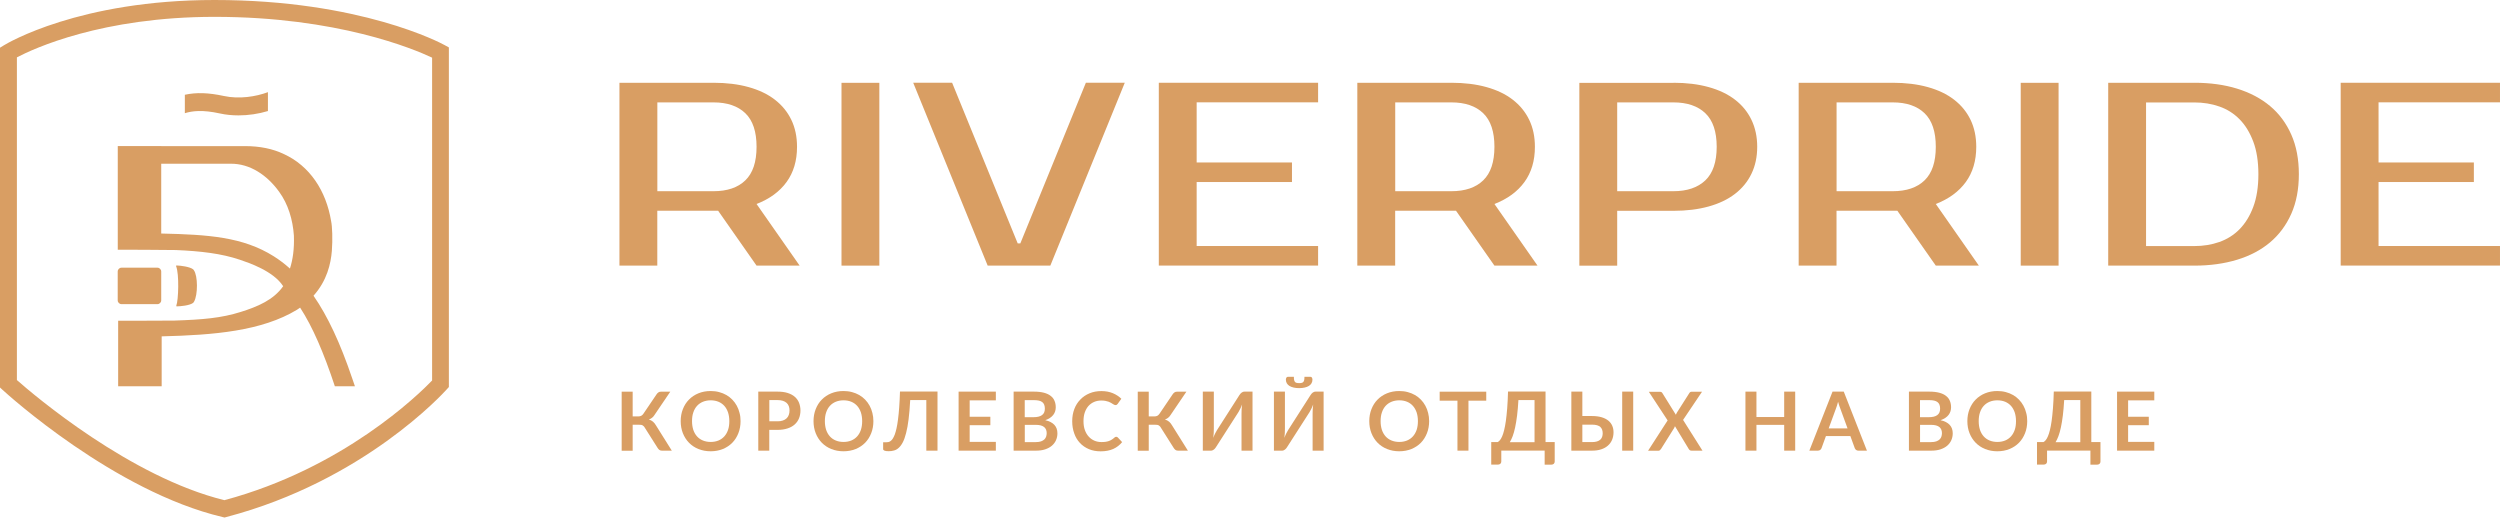 <svg width="180" height="38" viewBox="0 0 180 38" fill="none" xmlns="http://www.w3.org/2000/svg">
<path d="M51.371 5.959C52.311 5.959 53.156 6.063 53.9 6.271C54.644 6.479 55.277 6.779 55.789 7.176C56.301 7.572 56.697 8.052 56.974 8.624C57.25 9.197 57.386 9.845 57.386 10.569C57.386 11.574 57.134 12.418 56.633 13.106C56.133 13.795 55.413 14.323 54.472 14.687L57.574 19.125H54.472L51.707 15.175H51.367H47.325V19.125H44.6V5.963H51.371V5.959ZM47.329 7.372V13.767H51.371C52.359 13.767 53.128 13.507 53.664 12.986C54.204 12.466 54.472 11.662 54.472 10.569C54.472 9.477 54.204 8.672 53.664 8.152C53.124 7.632 52.359 7.372 51.371 7.372H47.329Z" fill="#D99E63"/>
<path d="M63.313 19.125H60.588V5.963H63.313V19.125Z" fill="#D99E63"/>
<path d="M73.275 17.524H73.464L78.182 5.959H80.983L75.625 19.121H71.111L65.752 5.959H68.553L73.275 17.524Z" fill="#D99E63"/>
<path d="M86.159 7.372V11.698H93.022V13.106H86.159V17.713H94.903V19.121H83.434V5.959H94.903V7.368H86.159V7.372Z" fill="#D99E63"/>
<path d="M104.498 5.959C105.438 5.959 106.283 6.063 107.027 6.271C107.771 6.479 108.404 6.779 108.916 7.176C109.428 7.572 109.824 8.052 110.1 8.624C110.377 9.197 110.513 9.845 110.513 10.569C110.513 11.574 110.261 12.418 109.76 13.106C109.26 13.795 108.54 14.323 107.599 14.687L110.701 19.125H107.599L104.834 15.175H104.494H100.452V19.125H97.727V5.963H104.498V5.959ZM100.456 7.372V13.767H104.498C105.486 13.767 106.255 13.507 106.791 12.986C107.331 12.466 107.599 11.662 107.599 10.569C107.599 9.477 107.331 8.672 106.791 8.152C106.251 7.632 105.486 7.372 104.498 7.372H100.456Z" fill="#D99E63"/>
<path d="M120.492 5.959C121.433 5.959 122.277 6.063 123.025 6.271C123.774 6.479 124.402 6.779 124.918 7.176C125.434 7.572 125.827 8.052 126.103 8.624C126.379 9.197 126.519 9.845 126.519 10.569C126.519 11.297 126.379 11.946 126.103 12.514C125.827 13.086 125.43 13.567 124.914 13.963C124.398 14.359 123.77 14.659 123.021 14.867C122.273 15.075 121.429 15.179 120.488 15.179H116.438V19.129H113.713V5.967H120.492V5.959ZM116.438 7.372V13.767H120.48C121.469 13.767 122.237 13.507 122.785 12.986C123.329 12.466 123.602 11.662 123.602 10.569C123.602 9.477 123.329 8.672 122.785 8.152C122.241 7.632 121.473 7.372 120.48 7.372H116.438Z" fill="#D99E63"/>
<path d="M136.275 5.959C137.216 5.959 138.06 6.063 138.804 6.271C139.549 6.479 140.181 6.779 140.693 7.176C141.205 7.572 141.602 8.052 141.878 8.624C142.154 9.197 142.29 9.845 142.29 10.569C142.29 11.574 142.038 12.418 141.538 13.106C141.037 13.795 140.317 14.323 139.377 14.687L142.478 19.125H139.377L136.611 15.175H136.271H132.229V19.125H129.504V5.963H136.275V5.959ZM132.233 7.372V13.767H136.275C137.264 13.767 138.032 13.507 138.568 12.986C139.108 12.466 139.377 11.662 139.377 10.569C139.377 9.477 139.108 8.672 138.568 8.152C138.028 7.632 137.264 7.372 136.275 7.372H132.233Z" fill="#D99E63"/>
<path d="M148.217 19.125H145.492V5.963H148.217V19.125Z" fill="#D99E63"/>
<path d="M157.998 5.959C159.127 5.959 160.151 6.099 161.071 6.383C161.992 6.667 162.784 7.084 163.441 7.632C164.101 8.184 164.609 8.868 164.973 9.693C165.337 10.513 165.518 11.466 165.518 12.542C165.518 13.619 165.337 14.571 164.973 15.392C164.609 16.212 164.097 16.9 163.441 17.453C162.784 18.005 161.992 18.421 161.071 18.701C160.151 18.981 159.127 19.125 157.998 19.125H151.791V5.963H157.998V5.959ZM154.516 7.372V17.717H157.994C158.634 17.717 159.231 17.62 159.791 17.424C160.347 17.228 160.835 16.924 161.248 16.504C161.66 16.084 161.992 15.548 162.236 14.895C162.48 14.243 162.604 13.459 162.604 12.546C162.604 11.63 162.48 10.845 162.236 10.197C161.992 9.549 161.664 9.008 161.248 8.588C160.835 8.168 160.347 7.86 159.791 7.668C159.235 7.472 158.634 7.376 157.994 7.376H154.516V7.372Z" fill="#D99E63"/>
<path d="M171.255 7.372V11.698H178.118V13.106H171.255V17.713H179.999V19.121H168.529V5.959H179.999V7.368H171.255V7.372Z" fill="#D99E63"/>
<path d="M48.37 32.447H47.653C47.577 32.447 47.517 32.427 47.465 32.387C47.417 32.347 47.369 32.291 47.325 32.215L46.421 30.786C46.397 30.746 46.373 30.71 46.344 30.686C46.316 30.658 46.288 30.638 46.261 30.622C46.228 30.606 46.197 30.594 46.156 30.59C46.116 30.586 46.076 30.582 46.024 30.582H45.552V32.451H44.76V28.201H45.552V29.982H45.952C46.032 29.982 46.1 29.97 46.16 29.942C46.221 29.914 46.273 29.862 46.325 29.79L47.257 28.413C47.297 28.349 47.341 28.301 47.393 28.261C47.445 28.221 47.509 28.201 47.585 28.201H48.261L47.105 29.906C47.057 29.982 47.001 30.042 46.933 30.09C46.869 30.138 46.797 30.178 46.717 30.206C46.833 30.238 46.933 30.29 47.017 30.362C47.101 30.434 47.177 30.53 47.249 30.658L48.37 32.447Z" fill="#D99E63"/>
<path d="M53.32 30.323C53.32 30.636 53.268 30.924 53.164 31.188C53.06 31.452 52.916 31.684 52.727 31.876C52.539 32.068 52.311 32.22 52.047 32.328C51.783 32.436 51.487 32.492 51.167 32.492C50.847 32.492 50.554 32.436 50.286 32.328C50.018 32.22 49.794 32.068 49.606 31.876C49.418 31.684 49.27 31.452 49.166 31.188C49.062 30.924 49.01 30.636 49.01 30.323C49.01 30.011 49.062 29.723 49.166 29.459C49.27 29.195 49.414 28.963 49.606 28.771C49.794 28.578 50.022 28.426 50.286 28.318C50.55 28.21 50.843 28.154 51.167 28.154C51.383 28.154 51.583 28.178 51.775 28.23C51.963 28.278 52.139 28.35 52.299 28.442C52.459 28.535 52.599 28.642 52.727 28.775C52.856 28.907 52.96 29.051 53.048 29.211C53.136 29.371 53.204 29.547 53.248 29.735C53.3 29.919 53.32 30.115 53.32 30.323ZM52.511 30.323C52.511 30.091 52.479 29.883 52.419 29.695C52.355 29.511 52.267 29.351 52.151 29.223C52.035 29.095 51.895 28.995 51.731 28.927C51.567 28.859 51.379 28.823 51.171 28.823C50.963 28.823 50.779 28.859 50.611 28.927C50.447 28.995 50.302 29.095 50.186 29.223C50.07 29.351 49.978 29.511 49.918 29.695C49.854 29.879 49.826 30.087 49.826 30.323C49.826 30.559 49.858 30.764 49.918 30.952C49.982 31.136 50.07 31.292 50.186 31.42C50.302 31.548 50.442 31.648 50.611 31.716C50.775 31.784 50.963 31.82 51.171 31.82C51.379 31.82 51.563 31.784 51.731 31.716C51.895 31.648 52.035 31.548 52.151 31.42C52.267 31.292 52.355 31.136 52.419 30.952C52.483 30.768 52.511 30.559 52.511 30.323Z" fill="#D99E63"/>
<path d="M55.984 28.197C56.269 28.197 56.513 28.229 56.721 28.297C56.929 28.365 57.101 28.457 57.233 28.577C57.369 28.698 57.469 28.842 57.533 29.006C57.597 29.174 57.633 29.354 57.633 29.554C57.633 29.758 57.597 29.95 57.529 30.118C57.461 30.286 57.357 30.438 57.221 30.558C57.085 30.682 56.913 30.779 56.705 30.846C56.497 30.915 56.257 30.951 55.98 30.951H55.388V32.447H54.596V28.197H55.984ZM55.984 30.334C56.128 30.334 56.257 30.318 56.364 30.278C56.473 30.242 56.561 30.19 56.633 30.122C56.705 30.054 56.757 29.974 56.793 29.874C56.829 29.778 56.845 29.67 56.845 29.55C56.845 29.438 56.829 29.334 56.793 29.242C56.757 29.15 56.705 29.07 56.633 29.006C56.561 28.942 56.473 28.894 56.364 28.858C56.257 28.822 56.128 28.806 55.984 28.806H55.392V30.33H55.984V30.334Z" fill="#D99E63"/>
<path d="M62.884 30.323C62.884 30.636 62.832 30.924 62.728 31.188C62.624 31.452 62.48 31.684 62.292 31.876C62.104 32.068 61.876 32.22 61.612 32.328C61.347 32.436 61.051 32.492 60.731 32.492C60.411 32.492 60.119 32.436 59.851 32.328C59.583 32.22 59.359 32.068 59.17 31.876C58.982 31.684 58.834 31.452 58.73 31.188C58.626 30.924 58.574 30.636 58.574 30.323C58.574 30.011 58.626 29.723 58.73 29.459C58.834 29.195 58.978 28.963 59.17 28.771C59.359 28.578 59.587 28.426 59.851 28.318C60.115 28.21 60.407 28.154 60.731 28.154C60.947 28.154 61.147 28.178 61.34 28.23C61.528 28.278 61.704 28.35 61.864 28.442C62.024 28.535 62.164 28.642 62.292 28.775C62.42 28.907 62.524 29.051 62.612 29.211C62.7 29.371 62.768 29.547 62.812 29.735C62.86 29.919 62.884 30.115 62.884 30.323ZM62.076 30.323C62.076 30.091 62.044 29.883 61.984 29.695C61.92 29.511 61.832 29.351 61.716 29.223C61.6 29.095 61.46 28.995 61.295 28.927C61.131 28.859 60.943 28.823 60.735 28.823C60.527 28.823 60.343 28.859 60.175 28.927C60.011 28.995 59.867 29.095 59.751 29.223C59.635 29.351 59.543 29.511 59.483 29.695C59.419 29.879 59.391 30.087 59.391 30.323C59.391 30.559 59.423 30.764 59.483 30.952C59.547 31.136 59.635 31.292 59.751 31.42C59.867 31.548 60.007 31.648 60.175 31.716C60.339 31.784 60.527 31.82 60.735 31.82C60.943 31.82 61.127 31.784 61.295 31.716C61.46 31.648 61.6 31.548 61.716 31.42C61.832 31.292 61.92 31.136 61.984 30.952C62.044 30.768 62.076 30.559 62.076 30.323Z" fill="#D99E63"/>
<path d="M67.492 32.447H66.695V28.806H65.535C65.507 29.338 65.467 29.798 65.419 30.186C65.371 30.575 65.311 30.907 65.239 31.179C65.171 31.451 65.091 31.675 65.003 31.843C64.915 32.015 64.814 32.147 64.71 32.243C64.606 32.339 64.49 32.404 64.37 32.435C64.25 32.471 64.122 32.487 63.99 32.487C63.85 32.487 63.746 32.475 63.682 32.447C63.618 32.419 63.586 32.383 63.586 32.335V31.843H63.814C63.866 31.843 63.918 31.839 63.97 31.827C64.022 31.815 64.074 31.791 64.126 31.751C64.178 31.711 64.23 31.659 64.278 31.583C64.326 31.507 64.374 31.415 64.422 31.291C64.466 31.167 64.51 31.019 64.55 30.839C64.59 30.659 64.626 30.447 64.658 30.194C64.691 29.942 64.719 29.654 64.743 29.322C64.766 28.99 64.787 28.614 64.799 28.189H67.5V32.447H67.492Z" fill="#D99E63"/>
<path d="M69.816 28.83V30.006H71.305V30.614H69.816V31.815H71.701V32.447H69.019V28.197H71.701V28.826H69.816V28.83Z" fill="#D99E63"/>
<path d="M74.453 28.197C74.729 28.197 74.969 28.225 75.165 28.277C75.362 28.329 75.526 28.405 75.65 28.505C75.778 28.602 75.87 28.721 75.926 28.862C75.986 29.002 76.014 29.158 76.014 29.33C76.014 29.43 75.998 29.526 75.97 29.618C75.942 29.71 75.894 29.794 75.834 29.874C75.774 29.954 75.694 30.026 75.598 30.09C75.502 30.154 75.39 30.21 75.258 30.254C75.842 30.386 76.134 30.703 76.134 31.199C76.134 31.379 76.098 31.547 76.03 31.699C75.962 31.851 75.862 31.983 75.73 32.095C75.598 32.207 75.438 32.291 75.246 32.355C75.053 32.419 74.833 32.447 74.585 32.447H72.981V28.197H74.453ZM73.781 28.81V30.038H74.409C74.681 30.038 74.885 29.99 75.021 29.89C75.162 29.79 75.23 29.638 75.23 29.422C75.23 29.202 75.165 29.042 75.041 28.95C74.917 28.854 74.721 28.81 74.453 28.81H73.781ZM74.581 31.831C74.729 31.831 74.853 31.815 74.953 31.779C75.053 31.743 75.133 31.695 75.194 31.639C75.254 31.579 75.298 31.511 75.322 31.435C75.346 31.359 75.362 31.275 75.362 31.187C75.362 31.095 75.346 31.011 75.318 30.939C75.29 30.866 75.242 30.802 75.181 30.75C75.118 30.698 75.037 30.658 74.937 30.63C74.837 30.602 74.721 30.59 74.581 30.59H73.785V31.835H74.581V31.831Z" fill="#D99E63"/>
<path d="M80.365 31.448C80.409 31.448 80.445 31.464 80.481 31.496L80.793 31.832C80.621 32.044 80.409 32.208 80.157 32.324C79.904 32.436 79.604 32.496 79.248 32.496C78.932 32.496 78.648 32.444 78.396 32.336C78.144 32.228 77.928 32.08 77.751 31.888C77.571 31.696 77.435 31.468 77.343 31.2C77.247 30.931 77.199 30.643 77.199 30.327C77.199 30.007 77.251 29.715 77.351 29.451C77.451 29.187 77.595 28.959 77.784 28.767C77.968 28.574 78.188 28.426 78.448 28.318C78.704 28.21 78.988 28.158 79.3 28.158C79.608 28.158 79.885 28.21 80.125 28.31C80.365 28.41 80.569 28.546 80.737 28.71L80.473 29.079C80.457 29.103 80.437 29.123 80.413 29.139C80.389 29.155 80.353 29.167 80.313 29.167C80.285 29.167 80.253 29.159 80.221 29.143C80.189 29.127 80.157 29.107 80.117 29.083C80.081 29.059 80.037 29.031 79.989 29.003C79.941 28.975 79.885 28.947 79.817 28.923C79.752 28.899 79.676 28.879 79.592 28.863C79.508 28.846 79.408 28.838 79.296 28.838C79.108 28.838 78.932 28.87 78.776 28.939C78.62 29.007 78.484 29.103 78.368 29.231C78.256 29.359 78.168 29.515 78.104 29.699C78.04 29.883 78.012 30.095 78.012 30.331C78.012 30.571 78.044 30.784 78.112 30.968C78.18 31.156 78.272 31.312 78.388 31.436C78.504 31.564 78.64 31.66 78.796 31.728C78.952 31.796 79.12 31.828 79.3 31.828C79.408 31.828 79.504 31.824 79.592 31.812C79.68 31.8 79.76 31.78 79.832 31.756C79.904 31.732 79.977 31.696 80.041 31.656C80.105 31.616 80.173 31.568 80.237 31.508C80.257 31.492 80.277 31.476 80.297 31.464C80.317 31.452 80.341 31.448 80.365 31.448Z" fill="#D99E63"/>
<path d="M85.528 32.447H84.811C84.735 32.447 84.675 32.427 84.623 32.387C84.575 32.347 84.527 32.291 84.483 32.215L83.579 30.786C83.555 30.746 83.531 30.71 83.503 30.686C83.475 30.658 83.447 30.638 83.419 30.622C83.387 30.606 83.355 30.594 83.315 30.59C83.275 30.586 83.235 30.582 83.183 30.582H82.71V32.451H81.918V28.201H82.71V29.982H83.111C83.191 29.982 83.259 29.97 83.319 29.942C83.379 29.914 83.431 29.862 83.483 29.79L84.415 28.413C84.455 28.349 84.499 28.301 84.551 28.261C84.603 28.221 84.667 28.201 84.743 28.201H85.42L84.263 29.906C84.215 29.982 84.159 30.042 84.091 30.09C84.027 30.138 83.955 30.178 83.875 30.206C83.991 30.238 84.091 30.29 84.175 30.362C84.259 30.434 84.335 30.53 84.407 30.658L85.528 32.447Z" fill="#D99E63"/>
<path d="M90.181 28.197V32.447H89.389V29.786C89.389 29.686 89.393 29.582 89.397 29.47C89.401 29.362 89.413 29.242 89.429 29.122C89.389 29.23 89.349 29.334 89.301 29.426C89.253 29.518 89.209 29.602 89.169 29.67L87.544 32.203C87.528 32.231 87.504 32.263 87.48 32.291C87.456 32.319 87.428 32.347 87.4 32.367C87.372 32.391 87.34 32.407 87.304 32.423C87.268 32.439 87.232 32.447 87.196 32.447H86.603V28.197H87.396V30.858C87.396 30.959 87.392 31.063 87.388 31.175C87.384 31.287 87.372 31.403 87.356 31.527C87.396 31.419 87.436 31.315 87.484 31.223C87.528 31.131 87.576 31.047 87.62 30.975L89.241 28.441C89.257 28.413 89.281 28.381 89.305 28.353C89.329 28.325 89.357 28.297 89.385 28.277C89.413 28.253 89.445 28.237 89.481 28.221C89.517 28.205 89.553 28.197 89.593 28.197H90.181Z" fill="#D99E63"/>
<path d="M95.3 28.197V32.447H94.508V29.786C94.508 29.686 94.512 29.582 94.516 29.47C94.52 29.362 94.532 29.242 94.548 29.122C94.508 29.23 94.468 29.334 94.42 29.426C94.372 29.518 94.328 29.602 94.288 29.67L92.663 32.203C92.647 32.231 92.623 32.263 92.599 32.291C92.575 32.319 92.547 32.347 92.519 32.367C92.491 32.391 92.459 32.407 92.423 32.423C92.387 32.439 92.351 32.447 92.315 32.447H91.723V28.197H92.515V30.859C92.515 30.959 92.511 31.063 92.507 31.175C92.503 31.287 92.491 31.403 92.475 31.527C92.515 31.419 92.555 31.315 92.603 31.223C92.647 31.131 92.695 31.047 92.739 30.975L94.36 28.442C94.376 28.413 94.4 28.381 94.424 28.354C94.448 28.326 94.476 28.297 94.504 28.277C94.532 28.253 94.564 28.237 94.6 28.221C94.636 28.205 94.672 28.197 94.712 28.197H95.3ZM93.543 27.585C93.616 27.585 93.676 27.577 93.728 27.565C93.776 27.553 93.816 27.529 93.844 27.493C93.872 27.457 93.892 27.413 93.904 27.353C93.916 27.293 93.92 27.221 93.92 27.129H94.348C94.4 27.129 94.436 27.149 94.46 27.193C94.484 27.237 94.496 27.285 94.496 27.333C94.496 27.433 94.472 27.521 94.428 27.597C94.384 27.673 94.32 27.737 94.236 27.789C94.152 27.841 94.052 27.877 93.932 27.905C93.816 27.933 93.684 27.945 93.54 27.945C93.395 27.945 93.263 27.933 93.147 27.905C93.031 27.877 92.927 27.841 92.843 27.789C92.759 27.737 92.695 27.673 92.651 27.597C92.607 27.521 92.583 27.433 92.583 27.333C92.583 27.281 92.595 27.237 92.619 27.193C92.643 27.149 92.683 27.129 92.731 27.129H93.159C93.159 27.221 93.163 27.293 93.175 27.353C93.187 27.413 93.207 27.457 93.235 27.493C93.263 27.529 93.303 27.553 93.351 27.565C93.407 27.577 93.472 27.585 93.543 27.585Z" fill="#D99E63"/>
<path d="M102.898 30.323C102.898 30.636 102.846 30.924 102.742 31.188C102.638 31.452 102.494 31.684 102.306 31.876C102.118 32.068 101.889 32.22 101.625 32.328C101.361 32.436 101.065 32.492 100.745 32.492C100.425 32.492 100.133 32.436 99.865 32.328C99.596 32.22 99.372 32.068 99.184 31.876C98.996 31.684 98.848 31.452 98.744 31.188C98.64 30.924 98.588 30.636 98.588 30.323C98.588 30.011 98.64 29.723 98.744 29.459C98.848 29.195 98.992 28.963 99.184 28.771C99.372 28.578 99.6 28.426 99.865 28.318C100.129 28.21 100.421 28.154 100.745 28.154C100.961 28.154 101.161 28.178 101.353 28.23C101.541 28.278 101.717 28.35 101.877 28.442C102.038 28.535 102.178 28.642 102.306 28.775C102.434 28.907 102.538 29.051 102.626 29.211C102.714 29.371 102.782 29.547 102.826 29.735C102.874 29.919 102.898 30.115 102.898 30.323ZM102.09 30.323C102.09 30.091 102.058 29.883 101.998 29.695C101.933 29.511 101.845 29.351 101.729 29.223C101.613 29.095 101.473 28.995 101.309 28.927C101.145 28.859 100.957 28.823 100.749 28.823C100.541 28.823 100.357 28.859 100.189 28.927C100.025 28.995 99.88 29.095 99.764 29.223C99.648 29.351 99.556 29.511 99.496 29.695C99.432 29.879 99.404 30.087 99.404 30.323C99.404 30.559 99.436 30.764 99.496 30.952C99.56 31.136 99.648 31.292 99.764 31.42C99.88 31.548 100.021 31.648 100.189 31.716C100.353 31.784 100.541 31.82 100.749 31.82C100.957 31.82 101.141 31.784 101.309 31.716C101.473 31.648 101.613 31.548 101.729 31.42C101.845 31.292 101.933 31.136 101.998 30.952C102.058 30.768 102.09 30.559 102.09 30.323Z" fill="#D99E63"/>
<path d="M107.01 28.849H105.729V32.447H104.937V28.849H103.656V28.201H107.01V28.849Z" fill="#D99E63"/>
<path d="M111.939 31.839V33.232C111.939 33.3 111.915 33.356 111.871 33.396C111.823 33.436 111.763 33.456 111.691 33.456H111.215V32.444H108.093V33.228C108.093 33.296 108.069 33.352 108.025 33.392C107.981 33.432 107.917 33.452 107.845 33.452H107.369V31.831H107.833C107.889 31.803 107.941 31.755 107.997 31.691C108.049 31.627 108.105 31.535 108.154 31.419C108.206 31.303 108.254 31.151 108.298 30.971C108.342 30.791 108.386 30.571 108.422 30.311C108.458 30.05 108.49 29.746 108.518 29.398C108.546 29.05 108.566 28.646 108.578 28.189H111.279V31.831H111.939V31.839ZM110.487 31.839V28.806H109.326C109.302 29.222 109.27 29.594 109.23 29.918C109.19 30.242 109.142 30.527 109.09 30.771C109.038 31.015 108.978 31.227 108.914 31.399C108.85 31.571 108.778 31.719 108.706 31.839H110.487Z" fill="#D99E63"/>
<path d="M114.621 29.954C114.898 29.954 115.134 29.986 115.33 30.046C115.526 30.106 115.686 30.19 115.81 30.294C115.934 30.398 116.026 30.522 116.086 30.666C116.146 30.806 116.174 30.963 116.174 31.123C116.174 31.323 116.138 31.503 116.07 31.667C116.002 31.831 115.898 31.971 115.766 32.087C115.634 32.203 115.47 32.295 115.278 32.355C115.086 32.419 114.866 32.447 114.617 32.447H113.137V28.197H113.929V29.954H114.621ZM114.617 31.831C114.765 31.831 114.886 31.815 114.986 31.783C115.086 31.751 115.166 31.707 115.226 31.651C115.286 31.595 115.33 31.527 115.354 31.451C115.378 31.375 115.394 31.291 115.394 31.203C115.394 31.107 115.382 31.019 115.354 30.943C115.326 30.866 115.286 30.799 115.226 30.742C115.166 30.69 115.086 30.646 114.99 30.618C114.894 30.59 114.769 30.574 114.621 30.574H113.929V31.831H114.617ZM117.591 32.447H116.798V28.197H117.591V32.447Z" fill="#D99E63"/>
<path d="M122.578 32.447H121.79C121.734 32.447 121.69 32.435 121.658 32.407C121.626 32.379 121.598 32.347 121.582 32.315L120.597 30.686C120.581 30.734 120.561 30.778 120.541 30.814L119.597 32.319C119.573 32.351 119.545 32.383 119.517 32.411C119.485 32.439 119.449 32.455 119.397 32.455H118.66L120.069 30.27L118.716 28.209H119.505C119.561 28.209 119.601 28.217 119.625 28.233C119.649 28.249 119.673 28.273 119.693 28.305L120.661 29.862C120.681 29.814 120.705 29.766 120.733 29.714L121.622 28.317C121.642 28.281 121.666 28.253 121.694 28.233C121.718 28.217 121.75 28.205 121.79 28.205H122.546L121.181 30.234L122.578 32.447Z" fill="#D99E63"/>
<path d="M129.254 28.197V32.447H128.461V30.59H126.464V32.447H125.672V28.197H126.464V30.026H128.461V28.197H129.254Z" fill="#D99E63"/>
<path d="M134.419 32.447H133.807C133.739 32.447 133.683 32.431 133.639 32.395C133.595 32.359 133.563 32.319 133.543 32.267L133.227 31.399H131.466L131.15 32.267C131.134 32.311 131.102 32.355 131.058 32.391C131.014 32.427 130.958 32.447 130.886 32.447H130.273L131.942 28.197H132.751L134.419 32.447ZM133.023 30.843L132.507 29.43C132.482 29.366 132.454 29.294 132.426 29.206C132.398 29.118 132.37 29.026 132.342 28.926C132.318 29.026 132.29 29.118 132.262 29.206C132.234 29.294 132.21 29.37 132.182 29.434L131.666 30.843H133.023Z" fill="#D99E63"/>
<path d="M138.916 28.197C139.192 28.197 139.432 28.225 139.628 28.277C139.825 28.329 139.989 28.405 140.113 28.505C140.241 28.602 140.333 28.721 140.389 28.862C140.449 29.002 140.477 29.158 140.477 29.33C140.477 29.43 140.461 29.526 140.433 29.618C140.405 29.71 140.357 29.794 140.297 29.874C140.237 29.954 140.157 30.026 140.061 30.09C139.965 30.154 139.853 30.21 139.72 30.254C140.305 30.386 140.597 30.703 140.597 31.199C140.597 31.379 140.561 31.547 140.493 31.699C140.425 31.851 140.325 31.983 140.193 32.095C140.061 32.207 139.901 32.291 139.708 32.355C139.516 32.419 139.296 32.447 139.048 32.447H137.443V28.197H138.916ZM138.24 28.81V30.038H138.868C139.14 30.038 139.344 29.99 139.48 29.89C139.62 29.79 139.688 29.638 139.688 29.422C139.688 29.202 139.624 29.042 139.5 28.95C139.376 28.854 139.18 28.81 138.912 28.81H138.24ZM139.04 31.831C139.188 31.831 139.312 31.815 139.412 31.779C139.512 31.743 139.592 31.695 139.652 31.639C139.712 31.579 139.756 31.511 139.78 31.435C139.804 31.359 139.82 31.275 139.82 31.187C139.82 31.095 139.804 31.011 139.776 30.939C139.748 30.866 139.7 30.802 139.64 30.75C139.576 30.698 139.496 30.658 139.396 30.63C139.296 30.602 139.18 30.59 139.04 30.59H138.244V31.835H139.04V31.831Z" fill="#D99E63"/>
<path d="M145.96 30.323C145.96 30.636 145.908 30.924 145.804 31.188C145.7 31.452 145.556 31.684 145.368 31.876C145.18 32.068 144.952 32.22 144.688 32.328C144.424 32.436 144.128 32.492 143.807 32.492C143.487 32.492 143.195 32.436 142.927 32.328C142.659 32.22 142.435 32.068 142.247 31.876C142.059 31.684 141.911 31.452 141.806 31.188C141.702 30.924 141.65 30.636 141.65 30.323C141.65 30.011 141.702 29.723 141.806 29.459C141.911 29.195 142.055 28.963 142.247 28.771C142.435 28.578 142.663 28.426 142.927 28.318C143.191 28.21 143.483 28.154 143.807 28.154C144.024 28.154 144.224 28.178 144.416 28.23C144.604 28.278 144.78 28.35 144.94 28.442C145.1 28.535 145.24 28.642 145.368 28.775C145.496 28.907 145.6 29.051 145.688 29.211C145.776 29.371 145.844 29.547 145.888 29.735C145.94 29.919 145.96 30.115 145.96 30.323ZM145.152 30.323C145.152 30.091 145.12 29.883 145.06 29.695C144.996 29.511 144.908 29.351 144.792 29.223C144.676 29.095 144.536 28.995 144.372 28.927C144.208 28.859 144.02 28.823 143.811 28.823C143.603 28.823 143.419 28.859 143.251 28.927C143.087 28.995 142.943 29.095 142.827 29.223C142.711 29.351 142.619 29.511 142.559 29.695C142.495 29.879 142.467 30.087 142.467 30.323C142.467 30.559 142.499 30.764 142.559 30.952C142.623 31.136 142.711 31.292 142.827 31.42C142.943 31.548 143.083 31.648 143.251 31.716C143.415 31.784 143.603 31.82 143.811 31.82C144.02 31.82 144.204 31.784 144.372 31.716C144.536 31.648 144.676 31.548 144.792 31.42C144.908 31.292 144.996 31.136 145.06 30.952C145.124 30.768 145.152 30.559 145.152 30.323Z" fill="#D99E63"/>
<path d="M151.234 31.839V33.232C151.234 33.3 151.21 33.356 151.166 33.396C151.118 33.436 151.058 33.456 150.986 33.456H150.51V32.444H147.388V33.228C147.388 33.296 147.364 33.352 147.32 33.392C147.276 33.432 147.212 33.452 147.14 33.452H146.664V31.831H147.128C147.184 31.803 147.236 31.755 147.292 31.691C147.344 31.627 147.4 31.535 147.448 31.419C147.5 31.303 147.548 31.151 147.593 30.971C147.637 30.791 147.681 30.571 147.717 30.311C147.753 30.05 147.785 29.746 147.813 29.398C147.841 29.05 147.861 28.646 147.873 28.189H150.574V31.831H151.234V31.839ZM149.782 31.839V28.806H148.621C148.597 29.222 148.565 29.594 148.525 29.918C148.485 30.242 148.437 30.527 148.385 30.771C148.333 31.015 148.273 31.227 148.209 31.399C148.145 31.571 148.073 31.719 148.001 31.839H149.782Z" fill="#D99E63"/>
<path d="M153.224 28.83V30.006H154.713V30.614H153.224V31.815H155.109V32.447H152.428V28.197H155.109V28.826H153.224V28.83Z" fill="#D99E63"/>
<path d="M16.168 37.262L16.02 37.226C8.228 35.381 0.52 28.378 0.196 28.081L0 27.901V3.434L0.288 3.258C0.504 3.125 5.707 0 15.447 0C25.96 0 31.763 3.109 32.003 3.242L32.319 3.414V27.865L32.163 28.037C31.923 28.305 26.189 34.624 16.312 37.222L16.168 37.262ZM1.217 27.365C2.461 28.462 9.384 34.348 16.156 36.013C24.716 33.72 30.142 28.402 31.111 27.397V4.15C29.778 3.522 24.288 1.213 15.451 1.213C7.34 1.213 2.421 3.498 1.217 4.13V27.365Z" fill="#D99E63"/>
<path d="M15.842 8.171C16.262 8.264 16.71 8.308 17.17 8.308C17.883 8.308 18.615 8.2 19.291 7.995V6.635C18.431 6.959 17.218 7.151 16.118 6.911C15.009 6.671 14.133 6.643 13.309 6.823V8.151C13.837 7.987 14.569 7.891 15.842 8.171Z" fill="#D99E63"/>
<path d="M8.751 21.899H11.332C11.484 21.899 11.608 21.775 11.608 21.623V19.55C11.608 19.398 11.484 19.273 11.332 19.273H8.751C8.599 19.273 8.475 19.398 8.475 19.55V21.623C8.475 21.775 8.599 21.899 8.751 21.899Z" fill="#D99E63"/>
<path d="M12.724 22.059C12.996 22.055 13.648 21.999 13.9 21.811C13.932 21.787 13.952 21.747 13.976 21.71C14.249 21.23 14.253 19.858 13.956 19.453C13.94 19.433 13.928 19.409 13.908 19.393C13.672 19.205 13.008 19.121 12.712 19.113C12.684 19.113 12.668 19.141 12.68 19.169C12.912 19.726 12.848 21.622 12.696 21.999C12.688 22.027 12.696 22.059 12.724 22.059Z" fill="#D99E63"/>
<path d="M25.555 27.812C25.495 27.632 25.387 27.324 25.347 27.208C24.502 24.714 23.602 22.777 22.573 21.293C23.546 20.204 23.818 18.988 23.894 18.063C23.958 17.227 23.922 16.302 23.842 15.93C23.482 13.729 22.297 11.94 20.428 11.088C19.64 10.712 18.711 10.52 17.647 10.52H11.612V10.516H8.479V17.979C8.479 17.979 12.328 17.987 12.665 18.003C14.441 18.079 15.942 18.251 17.275 18.703C17.911 18.92 19.688 19.512 20.388 20.608C19.68 21.613 18.519 22.085 17.343 22.457C15.938 22.901 14.593 23.014 12.553 23.082C12.316 23.09 8.507 23.094 8.507 23.094V27.812H11.64V24.218C15.398 24.126 18.852 23.838 21.385 22.301C21.461 22.253 21.533 22.201 21.609 22.149C22.513 23.542 23.302 25.379 24.11 27.812H25.555ZM19.708 18.451C17.483 17.051 14.966 16.891 11.652 16.815C11.64 16.815 11.62 16.815 11.608 16.815V11.788H16.598C17.999 11.772 19.232 12.609 20.096 13.805C20.748 14.698 21.081 15.818 21.161 16.971C21.161 16.979 21.161 16.987 21.161 16.995C21.193 17.923 21.084 18.692 20.876 19.336C20.504 19.004 20.116 18.707 19.708 18.451Z" fill="#D99E63"/>
</svg>

